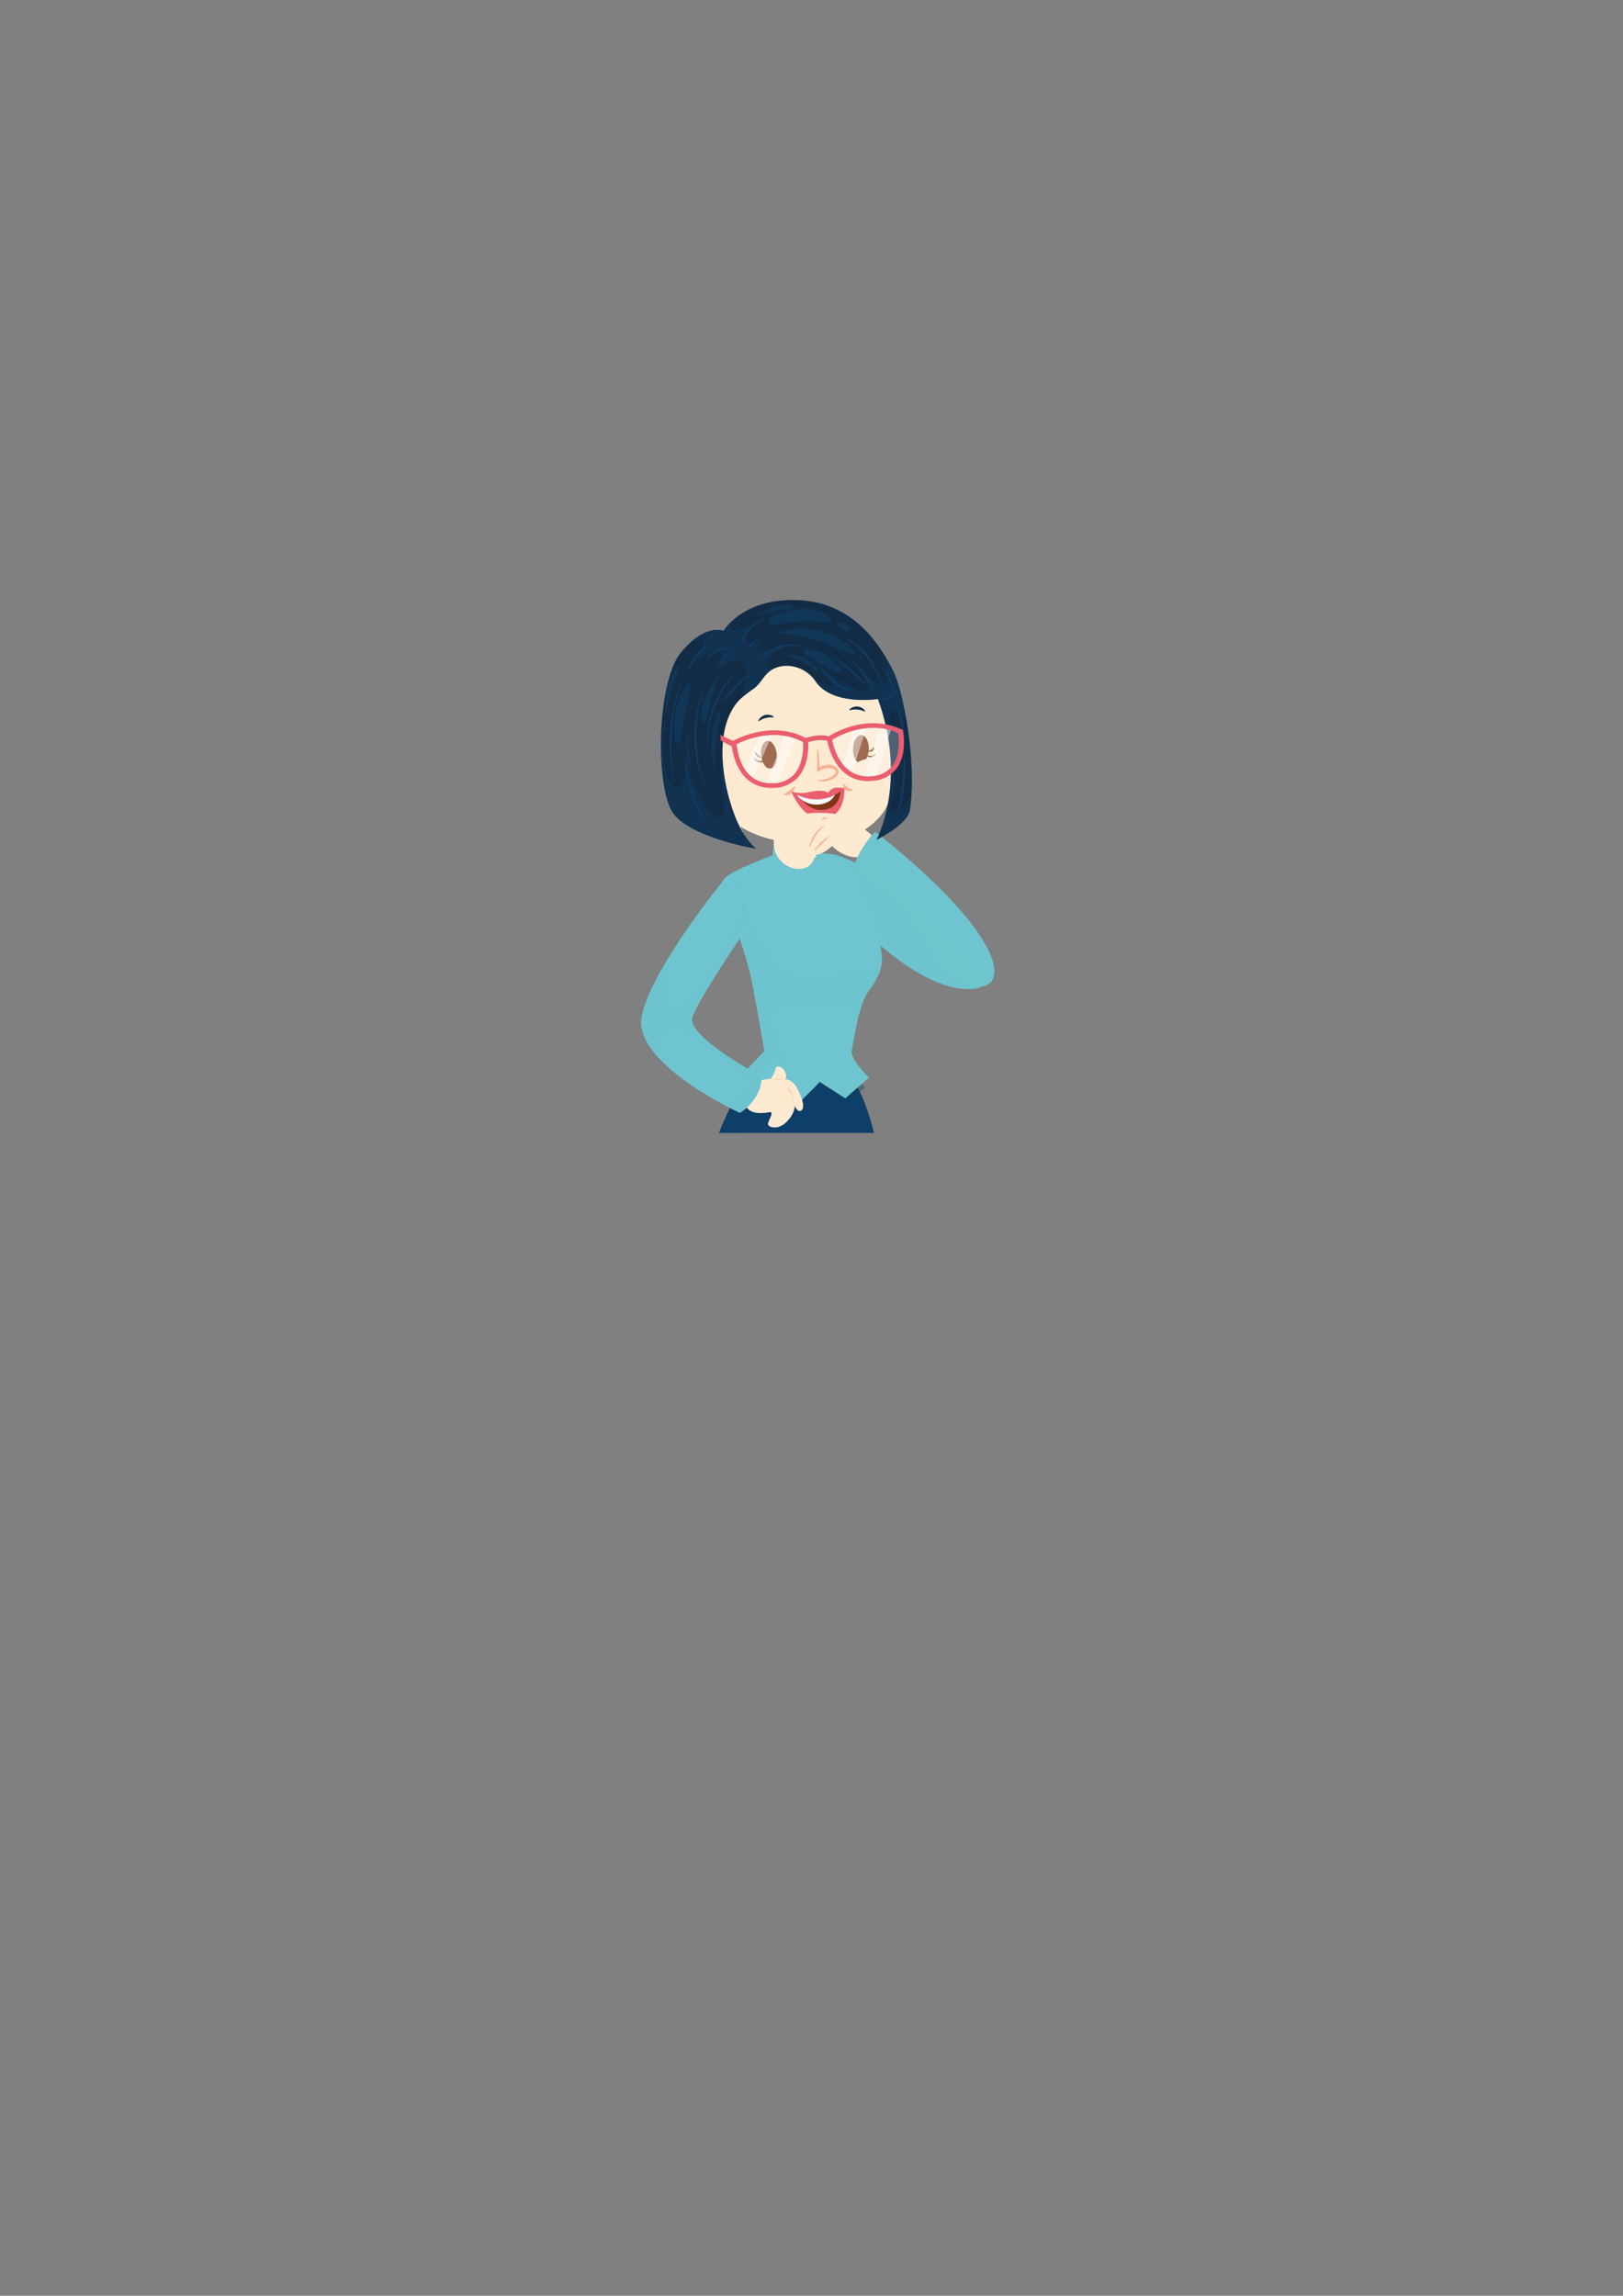 <svg xmlns="http://www.w3.org/2000/svg" xmlns:xlink="http://www.w3.org/1999/xlink" viewBox="0 0 595.28 841.89"><rect x="0" y="0" width="595.28" height="841.89" fill="#808080" stroke="none"/><defs><style>.cls-1{fill:none;}.cls-2{isolation:isolate;}.cls-3{clip-path:url(#clip-path);}.cls-4{fill:#80c9c6;}.cls-13,.cls-14,.cls-15,.cls-16,.cls-20,.cls-24,.cls-26,.cls-29,.cls-30,.cls-33,.cls-36,.cls-4,.cls-6,.cls-8{mix-blend-mode:multiply;}.cls-13,.cls-29,.cls-30,.cls-34,.cls-4,.cls-9{opacity:0.5;}.cls-10,.cls-5,.cls-6{fill:#0e3f69;}.cls-15,.cls-6{opacity:0.34;}.cls-23,.cls-24,.cls-7,.cls-8{fill:#feead1;}.cls-10,.cls-11,.cls-17,.cls-18,.cls-21,.cls-23,.cls-27,.cls-32,.cls-34,.cls-35,.cls-37,.cls-38,.cls-9{mix-blend-mode:screen;}.cls-11{opacity:0.6;}.cls-12,.cls-13,.cls-16,.cls-17,.cls-32,.cls-33,.cls-34{fill:#6fc5cf;}.cls-18,.cls-26,.cls-32{opacity:0.45;}.cls-19,.cls-20,.cls-21{fill:#7f3816;}.cls-20,.cls-33,.cls-37{opacity:0.25;}.cls-22{fill:#f7b18f;}.cls-24{opacity:0.62;}.cls-25,.cls-26,.cls-27,.cls-30,.cls-36{fill:#eb5e6f;}.cls-28,.cls-37,.cls-38{fill:#fff;}.cls-29{fill:#d2daf0;}.cls-31{fill:#132c46;}</style><clipPath id="clip-path"><rect class="cls-1" x="211.98" y="213.48" width="172.04" height="201.96"/></clipPath></defs><g class="cls-2"><g id="Capa_1" data-name="Capa 1"><g class="cls-3"><ellipse class="cls-4" cx="312.31" cy="612.09" rx="70.19" ry="15.43"/><path class="cls-5" d="M271.22,595.29v.45c0,2.29-.13,12.74,1.27,13.71,1.58,1.09,1.06-12.16,1.06-12.16"/><path class="cls-6" d="M271.22,595.29v.45c0,2.29-.13,12.74,1.27,13.71,1.58,1.09,1.06-12.16,1.06-12.16"/><path class="cls-7" d="M264.83,486.6l6.1,21.83s-14.41,11,.91,80.07c.53,2.4-.93,5.25-.61,7.68.69,5.35,4.2,12,8,15.77,1.8,1.78,11.33,5.92,9.3.53-3.35-8.86-5.64-11.21-8.16-17.45-1.87-4.65-1.22-7.17-.83-12.23.88-11.19,1.9-22.38,2.77-33.58,1-13,2.08-26.13,4.33-39,2.11-12,3-33.22-1.13-51.82S255.31,424.13,264.83,486.6Z"/><path class="cls-8" d="M283.67,601.81a2.91,2.91,0,0,1-2.26,2c-5.35.51-9.73-20.3-12.1-41.38s.64-43.66,6.79-48.48c4.11-3.22,7.73-.35,9.68,1.91q.42-2.8.9-5.58c2.11-12,3-33.22-1.13-51.82-1.65-7.39-6.76-14.31-11.72-16.07a60.16,60.16,0,0,0-9.8,8.17c-1.73,6.85-1.91,18.29.8,36.07l6.1,21.83s-14.41,11,.91,80.07c.53,2.4-.93,5.25-.61,7.68.69,5.35,4.2,12,8,15.77,1.8,1.78,11.33,5.92,9.3.53A83,83,0,0,0,283.67,601.81Z"/><path class="cls-5" d="M284.56,603.51c1.55,4.16-.1,5.48-2.87,4.43-7.23-2.75-9.59-18-9.59-18l-.16-.08c-.05,2.08-1,4.35-.71,6.34.69,5.35,4.2,12,8,15.77,1.8,1.78,11.33,5.92,9.3.53A78.87,78.87,0,0,0,284.56,603.51Z"/><path class="cls-7" d="M279.44,502.94a1,1,0,0,1-1,.94,1,1,0,0,1,.06-1.93A1,1,0,0,1,279.44,502.94Z"/><path class="cls-7" d="M282.54,506.8a1.72,1.72,0,1,1-1.66-1.77A1.72,1.72,0,0,1,282.54,506.8Z"/><g class="cls-9"><path class="cls-5" d="M286.46,612.56c0,.17-1.73,0-3.35-.61a14.67,14.67,0,0,1-3-1.65,14,14,0,0,1-2.3-2.57,6.68,6.68,0,0,1-1.37-3.11c.16-.07,1,1.38,2.06,2.57a17.21,17.21,0,0,0,2.39,2.13,16.65,16.65,0,0,0,2.63,1.83C284.9,611.94,286.49,612.39,286.46,612.56Z"/></g><path class="cls-6" d="M279.27,612c1.69,1.68,10.23,5.44,9.54,1.39-.65,2.26-4.28,1.18-7.82-1.36-5.26-3.78-8.83-14-8.56-14.64s2.65,3.43,3.4,4.74c.1.18.17.31.2.38v-.35a44.29,44.29,0,0,1-3.93-12.19l-.16-.08c-.05,2.08-1,4.35-.71,6.34C271.92,601.53,275.43,608.14,279.27,612Z"/><path class="cls-7" d="M341.49,591.29a17.44,17.44,0,0,1-.56-4.61l-8.8-.74c.48,2.16.85,3.68,1.05,4.32,0,0,.09,2.89.31,6.51.3,5.28.85,12.13,1.7,13.92,1.43,3,1.26-10.35,1.26-10.35s4.86,10.48,7.83,11.55,13.37.13,13.92-1.86S350,611.65,341.49,591.29Z"/><path class="cls-8" d="M348.48,603.39a3.34,3.34,0,0,1-1.78.33c-4.45-.19-8-7-10.92-17.47l-3.65-.31c.48,2.16.85,3.68,1.05,4.32,0,0,.09,2.89.31,6.51.08,1.47.19,3.05.31,4.62.9,1.19,1.79,2.31,2.62,3.32.05-2.31,0-4.37,0-4.37s3.48,7.5,6.35,10.46c1.05.42,2.52,1,4.21,1.51,4.21.2,10.76-.71,11.19-2.28S354.17,610.07,348.48,603.39Z"/><path class="cls-5" d="M350.91,605.85c.43,1.5-.73,1.68-5.09-.23-6.35-2.79-12.64-15.36-12.64-15.36s.09,2.89.31,6.51c.3,5.28.85,12.13,1.7,13.92,1.43,3,1.26-10.35,1.26-10.35s4.86,10.48,7.83,11.55,13.37.13,13.92-1.86C358.53,608.81,355.37,609.69,350.91,605.85Z"/><g class="cls-9"><path class="cls-5" d="M352.32,610.55a6.57,6.57,0,0,1-3.38-.3,14.54,14.54,0,0,1-3.17-1.36,14.33,14.33,0,0,1-2.53-2.35,6.68,6.68,0,0,1-1.65-3c.15-.09,1.09,1.28,2.29,2.36a26.18,26.18,0,0,0,5.35,3.49C350.71,610.08,352.34,610.38,352.32,610.55Z"/></g><path class="cls-6" d="M357.41,609.25c-.89,1.25-4.56,3.14-10.25,1.87-6.64-1.48-10.25-13.37-10.25-13.37,8.17,11.81,13.94,10.36,14.5,9.73.23-.26.16-.74,0-1.23l-.5-.4c.43,1.5-.73,1.68-5.09-.23-6.35-2.79-12.64-15.36-12.64-15.36s.09,2.89.31,6.51c.3,5.28.85,12.13,1.7,13.92,1.43,3,1.26-10.35,1.26-10.35s4.86,10.48,7.83,11.55,13.37.13,13.92-1.86C358.31,609.62,358,609.45,357.41,609.25Z"/><path class="cls-5" d="M274.17,395.29S260.34,414.57,258,438.86s7.62,66.22,7.62,66.22-12.86,36.2.47,89.07c0,0,15.51,8,23.68-.21,0,0-6.05-47.42.14-82.67a238.69,238.69,0,0,0,1.91-66.21s10,42.87,13.34,61.92c0,0-4.05,38.77,21.56,85.54,0,0,17,5.92,26.07-1.22,0,0-17.72-37.75-24.29-83.37,0,0,1-84.79-14.77-110.51C313.69,397.42,279.42,391.72,274.17,395.29Z"/><path class="cls-6" d="M274.17,395.29S260.34,414.57,258,438.86s7.62,66.22,7.62,66.22-12.86,36.2.47,89.07c0,0,15.51,8,23.68-.21,0,0-6.05-47.42.14-82.67a238.69,238.69,0,0,0,1.91-66.21s10,42.87,13.34,61.92c0,0-4.05,38.77,21.56,85.54,0,0,17,5.92,26.07-1.22,0,0-17.72-37.75-24.29-83.37,0,0,1-84.79-14.77-110.51C313.69,397.42,279.42,391.72,274.17,395.29Z"/><path class="cls-10" d="M265.07,501.67l-.66-3.2a8.2,8.2,0,0,1-.25-1.47,8,8,0,0,1,.49,1.41c.25.86.56,2,.86,3.17.58,2.31,1.07,4.64,1.07,4.64s.42,2.35.74,4.71c.16,1.19.3,2.37.38,3.26a7.23,7.23,0,0,1,.08,1.49,8.13,8.13,0,0,1-.32-1.46c-.16-.87-.37-2-.58-3.21-.43-2.34-.92-4.67-.92-4.67S265.55,504,265.07,501.67Zm.39,8.75a47.78,47.78,0,0,0,.31,4.92,39.2,39.2,0,0,0,0-9.84A47.78,47.78,0,0,0,265.46,510.42Zm44.29,7.48c-.66-2.09-1.33-4.17-1.33-4.17s-.74-2.06-1.49-4.11l-1.07-2.81a6.17,6.17,0,0,0-.55-1.25,7.1,7.1,0,0,0,.32,1.33l.88,2.88,1.32,4.16,1.5,4.1c.38,1,.77,2.05,1.06,2.81a6.44,6.44,0,0,0,.56,1.26,6.75,6.75,0,0,0-.33-1.33C310.39,520,310.07,518.94,309.75,517.9Zm-4.41-11c-.17,0,.91,5.49.91,5.49s1.36,5.39,1.53,5.35-.92-5.48-.92-5.48S305.51,506.85,305.34,506.88Zm23.12-.18a27.47,27.47,0,0,0-.3-4.25c-.09,0-.08,2.13-.15,4.24s-.19,4.23-.19,4.23-.06,2.12-.19,4.23-.33,4.23-.24,4.24a28.17,28.17,0,0,0,.68-4.2c.25-2.11.37-4.24.37-4.24S328.51,508.82,328.46,506.7ZM299.11,440a29.71,29.71,0,0,1-2.23,2.22,31.07,31.07,0,0,1-2.38,2.08c-1.24,1-2.59,1.81-2.55,1.89a12.54,12.54,0,0,0,2.81-1.53,18.3,18.3,0,0,0,4.69-4.37,12,12,0,0,0,1.73-2.7C301.11,437.51,300.18,438.8,299.11,440Zm-9.59-3.72a13.71,13.71,0,0,1,1.57,2.27,14.16,14.16,0,0,1,1.19,2.49c.47,1.31.61,2.71.7,2.71a7.12,7.12,0,0,0-.28-2.84,13,13,0,0,0-1.06-2.67,13.28,13.28,0,0,0-1.79-2.26,7.44,7.44,0,0,0-2.32-1.66C287.48,434.35,288.62,435.18,289.52,436.24Zm1.91,6a12,12,0,0,0-1.88-2.18,22.16,22.16,0,0,0-2.33-1.64,12.91,12.91,0,0,0-2.52-1.3,22.17,22.17,0,0,0,2.27,1.67,25.28,25.28,0,0,1,2.17,1.74,13.11,13.11,0,0,1,1.93,2,18.12,18.12,0,0,1,1.41,2.4A5.79,5.79,0,0,0,291.43,442.2Zm-18-32.08c-.25.41-.53.92-.84,1.51s-.66,1.24-1,2a64.26,64.26,0,0,0-4.17,11.25,83.31,83.31,0,0,0-2.26,11.8c-.2,1.62-.32,3-.4,3.94l-.11,1.49s-.14,2.19-.18,5.46.08,7.64.36,12,.7,8.7,1,11.95c.18,1.62.33,3,.44,3.92.06.47.1.85.13,1.1a2.77,2.77,0,0,0,.07.39,1.4,1.4,0,0,0,0-.4c0-.25-.05-.63-.08-1.1-.07-.95-.18-2.31-.32-3.94-.26-3.25-.61-7.59-.84-11.94s-.3-8.7-.22-12,.22-5.43.22-5.43,0-.54.1-1.49.18-2.3.36-3.92A86.42,86.42,0,0,1,267.87,425a68.43,68.43,0,0,1,4-11.26c.33-.75.66-1.42,1-2s.55-1.11.78-1.52l.52-1a1.73,1.73,0,0,0,.17-.36,1.84,1.84,0,0,0-.22.33Zm-3.8,89c-.44-3.58-.76-7.16-.76-7.16s-.4-3.58-.68-7.18c-.12-1.79-.25-3.59-.34-4.94a18.44,18.44,0,0,0-.19-2.25,2.45,2.45,0,0,0-.05.62c0,.4,0,1,0,1.64,0,1.35.06,3.16.14,5,.16,3.61.49,7.21.49,7.21s.4,3.59,1,7.16c.28,1.78.59,3.56.85,4.89.12.67.24,1.22.33,1.6s.14.61.17.6a21.1,21.1,0,0,0-.26-2.24C270.14,502.67,269.91,500.89,269.67,499.1Zm.56,87.61c-.17-1-.41-2.39-.69-4.08-.58-3.38-1.35-7.89-2-12.41s-1.18-9.06-1.44-12.47-.36-5.7-.36-5.7-.14-2.27-.16-5.69a104.83,104.83,0,0,1,.69-12.52,82.64,82.64,0,0,1,2.42-12.3c.23-.82.45-1.57.67-2.24s.38-1.24.55-1.71.28-.85.37-1.1a2.16,2.16,0,0,0,.11-.4,2.24,2.24,0,0,0-.17.38l-.43,1.08c-.19.46-.39,1-.61,1.7s-.48,1.4-.72,2.23a77.88,77.88,0,0,0-2.63,12.31,100,100,0,0,0-.82,12.57c0,3.43.1,5.72.1,5.72s.1,2.29.41,5.72.87,8,1.58,12.49,1.54,9,2.2,12.38c.33,1.68.61,3.08.81,4.07.1.48.18.87.24,1.13a2.14,2.14,0,0,0,.11.4,2.42,2.42,0,0,0,0-.41C270.37,587.59,270.31,587.21,270.23,586.71Z"/><path class="cls-6" d="M289.73,593.94s-.68-5.31-1.35-13.69c-1.94,3.41-4.71,5.8-8.68,5.25-11.86-1.63-13.08-47.84-8.58-59.29,3.61-9.19,13.28-3.62,16.95-1.07.43-4.74,1-9.4,1.8-13.87.91-5.17,1.59-10.23,2.09-15.13-4.89,9.6-17.21,14.6-24.31-17.95-8.77-40.25,10.44-75.12,10-76.7a16.22,16.22,0,0,0-3.07-6.43,2.4,2.4,0,0,0-.42.23S260.34,414.57,258,438.86s7.62,66.22,7.62,66.22-12.86,36.2.47,89.07C266.05,594.15,281.56,602.11,289.73,593.94Z"/><path class="cls-6" d="M346.46,576.07c-3,7.3-10.9,8.6-19.66-4.65-11.64-17.61-12.83-46.84-5.37-49.53,3.48-1.25,7.36,1.73,10.5,5.26-1.33-6.18-2.52-12.61-3.47-19.22,0,0,.12-11.14-.47-26.58-1.45,10.87-4.61,23.5-11.33,20-11.34-6-15.81-62.05-15.81-62.05-1.14.57-8.14,6.26-8.83,6.83,1.54,6.63,10.07,43.59,13.1,60.89,0,0-4.05,38.77,21.56,85.54,0,0,17,5.92,26.07-1.22C352.75,591.3,350.1,585.63,346.46,576.07Z"/><g class="cls-11"><path class="cls-5" d="M289.3,494.7a18.91,18.91,0,0,1,.3-3.16c.23-1.88.48-4.39.66-6.9.36-5,.25-10.06.25-10.06s.06-5-.36-10.06c-.22-2.51-.5-5-.75-6.9a18.5,18.5,0,0,1-.33-3.15,16.1,16.1,0,0,1,.81,3.07c.4,1.86.82,4.37,1.15,6.89.65,5,.73,10.14.73,10.14s0,5.1-.61,10.15c-.3,2.52-.69,5-1.07,6.9A15.81,15.81,0,0,1,289.3,494.7Z"/><path class="cls-5" d="M318.63,418.31a.34.34,0,1,1,.62-.19A1.25,1.25,0,0,1,318.63,418.31Z"/><path class="cls-5" d="M323.84,477.76a39.24,39.24,0,0,1-.16-4.47c0-2.68-.12-6.25-.26-9.81-.28-7.13-.91-14.24-.91-14.24s-.47-7.11-1.3-14.2c-.41-3.54-.88-7.08-1.26-9.74a36.81,36.81,0,0,1-.53-4.44,5.41,5.41,0,0,1,.34,1.19c.17.76.43,1.86.68,3.17.52,2.63,1.12,6.16,1.65,9.7,1.06,7.09,1.67,14.23,1.67,14.23s.5,7.15.55,14.31c0,3.58,0,7.16-.14,9.84,0,1.34-.12,2.45-.17,3.23A4.35,4.35,0,0,1,323.84,477.76Z"/><path class="cls-5" d="M325,487.17c-.35,0-.4-3.24-.4-3.24s.51-3.18.86-3.16.39,3.24.39,3.24S325.33,487.19,325,487.17Z"/><path class="cls-5" d="M284.86,570.69a20.46,20.46,0,0,1-.52-3.5c-.23-2.11-.47-4.93-.66-7.75-.37-5.65-.45-11.32-.45-11.32s0-5.66.37-11.31c.17-2.83.39-5.65.61-7.76a20.62,20.62,0,0,1,.49-3.51,21.74,21.74,0,0,1,0,3.54c-.05,2.12-.13,4.94-.2,7.76-.11,5.64,0,11.28,0,11.28s-.06,5.64.09,11.28c.09,2.82.19,5.64.26,7.76A21.86,21.86,0,0,1,284.86,570.69Z"/><path class="cls-5" d="M339.85,567.4a16.5,16.5,0,0,1-1.36-3c-.74-1.83-1.64-4.31-2.49-6.8-1.68-5-3-10.1-3-10.1s-1.22-5.13-2.08-10.33c-.42-2.6-.79-5.21-1-7.18a16.51,16.51,0,0,1-.21-3.28,19.73,19.73,0,0,1,.69,3.21c.36,1.94.86,4.51,1.39,7.08,1.08,5.13,2.43,10.2,2.43,10.2s1.19,5.1,2.65,10.13c.73,2.52,1.5,5,2.1,6.9A20.84,20.84,0,0,1,339.85,567.4Z"/></g><path class="cls-12" d="M359.47,362s-12.69,6-38.55-17.08-15.29-31.39-13.5-31.07,17.57,6.84,27.81,17.57S365.81,358.07,359.47,362Z"/><path class="cls-13" d="M359.47,362s-12.69,6-38.55-17.08-15.29-31.39-13.5-31.07,17.57,6.84,27.81,17.57S365.81,358.07,359.47,362Z"/><path class="cls-13" d="M359.47,362c5.71-3.51-10.2-16.78-20.91-27.23,1.9,6.41,3.9,16.46-3.44,13.49-10.55-4.26-19.53-30.53-19.53-30.53-.4-.33-.77-.64-1.14-.93a44.18,44.18,0,0,0-7-2.95c-1.79-.32-12.36,8,13.5,31.07S359.47,362,359.47,362Z"/><path class="cls-6" d="M317.25,398.83a28.51,28.51,0,0,0-3.22-4.05c-20-20.67-37.33-2-37.33-2a27.28,27.28,0,0,0-2.53,2.51l18.77,11.65,8-8,9.33,6Z"/><path class="cls-12" d="M323.38,350.2c-.56-6.77-3.88-13-6.37-19.2-1.9-4.71-4-13.32-8.22-16.61-3.94-3.07-26-.53-26-.53s-16.87,6.22-17.42,8.92,8.67,27.88,10.48,37.39,4.52,25.28,4.52,25.28l-7,7.33,19.33,12,8-8,9.33,6,8.67-7.58s-5.23-5-6.5-9.25c1-3.93,2.57-17.18,6.08-22.08C321.45,359.45,323.83,355.71,323.38,350.2Z"/><path class="cls-13" d="M278,395.64a14.48,14.48,0,0,1,2.23-3.73c3-3.63,9.32-1.45,11.32-.63-3.79-2.15-7.64-13.76-6.61-18.57,1.09-5.07,12.68-4.7,21.37-3.62a14,14,0,0,1,8.51,4c.89-3.67,2-7.16,3.48-9.2,3.17-4.42,5.55-8.16,5.1-13.67a28.15,28.15,0,0,0-.73-4.36c-.43,3.21-1.12,6.41-2.23,7.68-2.53,2.89-4.71.36-14.49,2.89s-16.3,1.45-23.18-6.88c-5.54-6.71-8.95-17.6-10.07-21.6-1.29,1-2.7,3.58-4.14,7.22,2.69,8.63,6.26,19.48,7.31,25,1.8,9.51,4.52,25.28,4.52,25.28l-7,7.33Z"/><path class="cls-7" d="M284,306.55s-1.11,11.33,3.35,13.33,9.48,2,11.16-2.67,0-11.33,0-11.33S284.51,303.88,284,306.55Z"/><path class="cls-8" d="M296.39,320.05c-7.19-1.09-11.61-9.35-9.22-8.16s9.47.26,12-.14a29.63,29.63,0,0,0-.73-5.87s-13.95-2-14.51.67c0,0-1.11,11.33,3.35,13.33C290.54,321.33,294.06,321.72,296.39,320.05Z"/><g class="cls-14"><g class="cls-15"><path class="cls-16" d="M308.81,361.25c-.12,1.89-.38,4.41-.77,6.91s-.9,5-1.34,6.83-.79,3.06-.79,3.06-.34,1.22-.94,3-1.49,4.17-2.24,6.57a30.23,30.23,0,0,0-1.41,6.74c-.06.93-.06,1.72,0,2.27a3.42,3.42,0,0,1,0,.87,5,5,0,0,1-.14-.86,16.67,16.67,0,0,1-.08-2.3,29,29,0,0,1,1.23-6.85c.7-2.43,1.55-4.81,2.11-6.62s.89-3,.89-3,.36-1.2.83-3,1-4.28,1.47-6.76c.71-4,1.53-8.23.69-12.31-.18-.85-.43-1.68-.69-2.5a63.66,63.66,0,0,0-2.18-7,225.62,225.62,0,0,1-9.59-25.55c.93,3,2.47,6,3.65,8.89q1.88,4.68,3.68,9.41c2.23,5.84,4.69,11.72,5.63,17.93A18.36,18.36,0,0,1,308.81,361.25Z"/></g><g class="cls-15"><path class="cls-12" d="M301,364.18a6.58,6.58,0,0,1-1.54.5,18,18,0,0,1-3.55.49,21.36,21.36,0,0,1-3.59-.23c-.48-.06-.88-.17-1.16-.22l-.45-.09-.43-.14c-.27-.09-.67-.18-1.13-.37a20.38,20.38,0,0,1-3.25-1.52,18.1,18.1,0,0,1-2.88-2.13,7.53,7.53,0,0,1-1.11-1.18,11.55,11.55,0,0,1,1.27,1,20.25,20.25,0,0,0,2.94,1.93,21.43,21.43,0,0,0,3.22,1.37c.45.16.84.24,1.11.32l.42.12.43.1c.27.06.65.18,1.12.25a19.55,19.55,0,0,0,7,.07A12.47,12.47,0,0,1,301,364.18Z"/></g><g class="cls-15"><path class="cls-12" d="M283.67,388.15a3.22,3.22,0,0,1-1.37-.91,8.2,8.2,0,0,1-1.08-1.28,8.37,8.37,0,0,1-.64-1.55,3.58,3.58,0,0,1-.18-1.64,13.57,13.57,0,0,1,.6,1.49,9.44,9.44,0,0,0,.76,1.37,10.14,10.14,0,0,0,.86,1.31A15.73,15.73,0,0,1,283.67,388.15Z"/></g><g class="cls-15"><path class="cls-12" d="M310,389.43c-.06-.06.57-.73,1-1.51a12.51,12.51,0,0,0,1.16-3.33c.15-.88.08-1.79.17-1.81a3.86,3.86,0,0,1,.28,1.85,5.66,5.66,0,0,1-1.24,3.53A3.76,3.76,0,0,1,310,389.43Z"/></g><g class="cls-15"><path class="cls-12" d="M320.75,360.67A4.92,4.92,0,0,1,319.5,362,13.64,13.64,0,0,1,318,363a16.43,16.43,0,0,1-1.65.71,4.89,4.89,0,0,1-1.75.39,9,9,0,0,1,1.57-.8c.78-.39,1.52-.85,1.52-.85s.77-.39,1.51-.86A11.26,11.26,0,0,1,320.75,360.67Z"/></g></g><path class="cls-13" d="M295.08,321.58s6.73,6.21,8,2.85a1.8,1.8,0,0,0,.06-.22,54.17,54.17,0,0,0-4-9.72,5.66,5.66,0,0,1-4.9,5c-4.47.63-8.14-2.38-9.6-5.62-.48,2.45-1.84,11.05,5.19,14.11C290.82,328.35,292.8,327.53,295.08,321.58Z"/><path class="cls-12" d="M283.91,310.86c-.11-.81-2.71,8.05,5.06,15.81,0,0,2.59,2.85,5.95-5.95,0,0,6.73,6.21,8,2.85s-3.75-11.82-3.75-11.82.38,6.06-5.06,6.84S284.43,314.74,283.91,310.86Z"/><path class="cls-17" d="M283.91,310.86c-.11-.81-2.71,8.05,5.06,15.81,0,0,2.59,2.85,5.95-5.95,0,0,6.73,6.21,8,2.85s-3.75-11.82-3.75-11.82.38,6.06-5.06,6.84S284.43,314.74,283.91,310.86Z"/><path class="cls-13" d="M302.94,322.44c-1.29,3.36-8-2.85-8-2.85-3.36,8.8-5.95,6-5.95,6a18,18,0,0,1-5.55-12.15A17.74,17.74,0,0,0,289,326.67s2.59,2.85,5.95-5.95c0,0,6.73,6.21,8,2.85a4.33,4.33,0,0,0,.18-1.88A2.94,2.94,0,0,1,302.94,322.44Z"/><g class="cls-18"><path class="cls-12" d="M320,345.2a8,8,0,0,1-.42-1.81,31,31,0,0,0-1.11-3.88c-.48-1.38-1-2.75-1.45-3.78l-.7-1.72s-3.87-11.23-3.54-11.35,4.72,10.91,4.72,10.91l.6,1.76c.35,1.05.83,2.47,1.22,3.92a24,24,0,0,1,.75,4.07A4.73,4.73,0,0,1,320,345.2Z"/><path class="cls-12" d="M320.24,350.7c-.35-.05-.4-1.71-.4-1.71s.49-1.59.84-1.55.4,1.72.4,1.72S320.58,350.75,320.24,350.7Z"/><path class="cls-12" d="M308.52,388.75c-.13-.11.84-1.52,1.54-3.06a43.65,43.65,0,0,0,2.08-6.35c.35-1.65.4-3.37.57-3.38s.44,1.72.31,3.5a18.58,18.58,0,0,1-.61,3.49,18.09,18.09,0,0,1-1.57,3.17C309.9,387.63,308.65,388.87,308.52,388.75Z"/><path class="cls-12" d="M310.74,399.5c-.21-.27,5.18-4.84,5.18-4.84l.13-.1h0s0,0,0,0,0,0,0-.06l-.34-.27a15.41,15.41,0,0,1-1.52-1.43,5.76,5.76,0,0,1-1.53-2.25,17.77,17.77,0,0,1,2.06,1.68c.54.42,1.11.83,1.61,1.15l.94.57.9.53-1.49,1.19S311,399.77,310.74,399.5Z"/></g><path class="cls-7" d="M256.22,267.17c-.5-14.12,5.33-37,35.06-37.24,29.89-.21,34.42,32.58,34.42,32.58s3.11,12.06,2.75,21.28-5.15,22.92-26.56,25.12-37.89-6.8-41.74-20a11,11,0,0,1-10.09-8.82C248.56,274.07,251.88,267.9,256.22,267.17Z"/><g class="cls-14"><path class="cls-7" d="M256.22,267.17A45.42,45.42,0,0,1,258,253a36.85,36.85,0,0,1,4.84-10.15c-4.28,7.21-5,18-4.8,24.59a18.82,18.82,0,0,1-1.88-.21Z"/><path class="cls-7" d="M252.32,269.58a12.55,12.55,0,0,0-.89,8.46,11,11,0,0,0,10.1,8.82c3.85,13.15,20.33,22.15,41.74,19.95,11.27-1.16,17.94-5.51,21.77-10.71-3.53,6.1-10.38,11.5-23.15,12.81-21.4,2.2-37.89-6.8-41.74-20a11,11,0,0,1-10.09-8.82A12.13,12.13,0,0,1,252.32,269.58Z"/></g><path class="cls-19" d="M312.88,274.67c-.05,2.83,1.19,5.13,2.77,5.13s2.91-2.28,3-5.11-1.19-5.13-2.77-5.13S312.93,271.84,312.88,274.67Z"/><path class="cls-20" d="M314.51,270.16a8.13,8.13,0,0,0-.34,2.22c-.05,2.83,1.19,5.13,2.77,5.14a2,2,0,0,0,1.33-.6c-.49,1.7-1.48,2.89-2.62,2.88-1.58,0-2.82-2.3-2.77-5.13A6.44,6.44,0,0,1,314.51,270.16Z"/><path class="cls-21" d="M318.06,273.8c.06,1-.29,1.8-.79,1.85s-1-.71-1-1.68.28-1.79.78-1.84S318,272.83,318.06,273.8Z"/><path class="cls-21" d="M316.1,271.21a.38.38,0,0,0,.36.4.4.4,0,0,0,.38-.39.37.37,0,1,0-.74,0Z"/><path class="cls-19" d="M279.18,277.11c.32,2.81,1.85,4.94,3.42,4.75s2.59-2.63,2.27-5.44-1.85-4.94-3.42-4.75S278.86,274.29,279.18,277.11Z"/><path class="cls-20" d="M280.12,272.53a8.37,8.37,0,0,0,0,1.87c.32,2.81,1.85,4.94,3.42,4.75a2.08,2.08,0,0,0,1.33-.87c-.2,2-1.07,3.43-2.28,3.58-1.57.19-3.1-1.94-3.42-4.75A6.63,6.63,0,0,1,280.12,272.53Z"/><path class="cls-21" d="M284,275.49c.19,1-.05,1.82-.54,1.93s-1-.58-1.23-1.54.05-1.81.54-1.92S283.78,274.54,284,275.49Z"/><path class="cls-21" d="M281.69,273.16a.37.37,0,0,0,.41.35.38.38,0,0,0,.32-.44.39.39,0,0,0-.41-.35A.4.4,0,0,0,281.69,273.16Z"/><path class="cls-22" d="M254.67,283.42a2,2,0,0,0,.87,1.75,1.54,1.54,0,0,0,.89.31,1.47,1.47,0,0,0,1.08-.51,2.53,2.53,0,0,0,.65-1.32,1.86,1.86,0,0,0-.46-1.62,5.48,5.48,0,0,0-.91-.6,1.38,1.38,0,0,1-.44-.54,1.9,1.9,0,0,1-.12-1.3.93.93,0,0,1,.65-.69.89.89,0,0,1,.27-.07.69.69,0,0,1,.28,0l.16,0s0,0,.08.07l.23.33c.33.5.6.62.92.64a.79.79,0,0,0,.55-.25,1.28,1.28,0,0,0,.32-.6,8,8,0,0,0,.16-1.84,11,11,0,0,0-.08-1.27,7,7,0,0,0-.66-2.36,4,4,0,0,0-1.24-1.52c-.91-.65-1.67-.45-1.66-.35s.65.22,1.31.94a5.35,5.35,0,0,1,1.22,3.5,10.29,10.29,0,0,1,0,1.11c0,.37,0,.27-.06.37s-.15,0-.13-.09v0l-.2-.16a1.9,1.9,0,0,0-.41-.23,1.86,1.86,0,0,0-.72-.12,1.73,1.73,0,0,0-.62.11,1.94,1.94,0,0,0-.59.33,2.87,2.87,0,0,0-1,1.72,3.64,3.64,0,0,0,.4,2.58,2.37,2.37,0,0,0,.91.92,7.43,7.43,0,0,1,.8.37.47.47,0,0,1,.19.46,1.46,1.46,0,0,1-.26.71.87.87,0,0,1-1.14.28C255.05,284.14,254.77,283.33,254.67,283.42Z"/><path class="cls-23" d="M253.33,272.13c-.62.63-1.33.82-1.59.42s0-1.24.65-1.86,1.33-.82,1.59-.42S254,271.5,253.33,272.13Z"/><path class="cls-23" d="M255.66,269.06a.7.7,0,0,1-.31.8.42.42,0,0,1-.66-.22.7.7,0,0,1,.3-.8A.44.44,0,0,1,255.66,269.06Z"/><path class="cls-24" d="M297,284.83s3.93,1,9-2.62c0,0,2.56,1.55-1.91,3.36C298.1,288,297,284.83,297,284.83Z"/><path class="cls-22" d="M299.58,286.05a15.81,15.81,0,0,0,1.88,0,11.11,11.11,0,0,0,3.83-1.37,2.37,2.37,0,0,0,1.21-1.35,1.13,1.13,0,0,0-.55-1.14,2.78,2.78,0,0,0-1.05-.44,3.09,3.09,0,0,0-.45-.07,5.13,5.13,0,0,0-1.06,0,5.75,5.75,0,0,0-1.26.23,5.12,5.12,0,0,0-.76.29,15.94,15.94,0,0,0-1.64,1.06c0-.65,0-1.36,0-2.1,0-.41,0-.84,0-1.27,0-.86,0-1.74,0-2.54a11.74,11.74,0,0,1,.22-2.84,11.43,11.43,0,0,1,.38,2.82c.07.8.14,1.68.2,2.55,0,.44.06.87.09,1.28,0,.12,0,.16.06.18a1.11,1.11,0,0,1,.16-.12,6.18,6.18,0,0,1,.89-.39,6.64,6.64,0,0,1,1.52-.34,5.06,5.06,0,0,1,1.9.1,4.22,4.22,0,0,1,1.46.72,2.63,2.63,0,0,1,.75.93,2.16,2.16,0,0,1,.11,1.38,3.24,3.24,0,0,1-1.79,1.87,10.36,10.36,0,0,1-4.23,1.09A2.9,2.9,0,0,1,299.58,286.05Z"/><path class="cls-23" d="M303.57,282.48c.12.28-.27.72-.88,1s-1.2.24-1.32,0,.27-.72.88-1S303.45,282.19,303.57,282.48Z"/><path class="cls-8" d="M289.43,286.55c.12,2.83-3.37,5.28-7.8,5.48s-8.12-1.94-8.25-4.76,3.37-5.28,7.8-5.48S289.3,283.72,289.43,286.55Zm28.19-8.19c-4.27,1-7.23,4-6.6,6.78s4.6,4.19,8.87,3.2,7.23-4,6.6-6.78S321.9,277.37,317.62,278.36Z"/><path class="cls-22" d="M291.51,288.36c.17.07,0,.79-.36,1.44a5.1,5.1,0,0,1-.95,1.17,5.43,5.43,0,0,1-1.4.57c-.73.18-1.47.09-1.48-.08s.62-.4,1.15-.75a6.57,6.57,0,0,0,1-.75,7.32,7.32,0,0,0,1-.71C291,288.84,291.35,288.3,291.51,288.36Z"/><path class="cls-22" d="M312.81,289.7c0,.17-.56.44-1.24.38a3.59,3.59,0,0,1-1.29-.37,3.46,3.46,0,0,1-.83-1c-.31-.6-.29-1.27-.12-1.29s.45.45.83.77a3.66,3.66,0,0,0,.82.53,3.75,3.75,0,0,0,.8.55C312.22,289.46,312.78,289.53,312.81,289.7Z"/><path class="cls-24" d="M309.25,290.59h0v-.53a.76.76,0,0,0,0-.15v-.16h0a13,13,0,0,0-3.3-.17,4.49,4.49,0,0,0-2.68,1.93c-1.54-1.19-4-.91-7.45-.22a7.26,7.26,0,0,1-5.71-1.19s-.32.86-.31.89h0l.05.13v0c.06.13.14.32.25.55v0c.17.35.41.81.69,1.34h0a23.87,23.87,0,0,0,1.93,3h0a19,19,0,0,0,1.57,1.83l.05,0c.18.19.38.37.57.55h0a8.44,8.44,0,0,0,5.51,2.42c7.59.08,8.65-7.07,8.77-10v0C309.24,290.81,309.24,290.7,309.25,290.59Z"/><path class="cls-25" d="M290.23,290.25s4,9.91,10.69,10c9.52.09,8.77-11.16,8.77-11.16S299.33,294.79,290.23,290.25Z"/><path class="cls-26" d="M309.69,289.06s-10.36,5.73-19.46,1.19a23.52,23.52,0,0,0,5.18,7.55c-.51-1.25-.79-2.88,1.25-3,3.31-.15,9.58-.29,9.58-.29s2.41-1.9,2.38.78A15.47,15.47,0,0,0,309.69,289.06Z"/><path class="cls-19" d="M292.23,291.29s3.87,5.72,8.83,5.76c7.11.05,7.3-7.06,7.3-7.06S299,294,292.23,291.29Z"/><path class="cls-27" d="M301.25,299c-.12.49-.94.7-1.84.48s-1.52-.8-1.4-1.28.95-.7,1.84-.48S301.37,298.53,301.25,299Z"/><path class="cls-28" d="M292.23,291.29a14.32,14.32,0,0,0,1,1.37,9.49,9.49,0,0,0,8.25,2.2c4.36-.95,5-3.93,5.21-4.85v0S298.32,294,292.23,291.29Z"/><path class="cls-29" d="M297.06,293.28c5.09.81,8.2-1,9-1.49a6.22,6.22,0,0,0,.56-1.42,1.16,1.16,0,0,0-.14-.27c-1.34.6-8.69,3.66-14.21,1.19a14.32,14.32,0,0,0,1,1.37,9.65,9.65,0,0,0,6,2.39C295.8,294.39,292.5,292.56,297.06,293.28Z"/><path class="cls-25" d="M290.23,290.25a11.6,11.6,0,0,0,6,.34c3.41-.68,5.92-1,7.45.23a4.49,4.49,0,0,1,2.68-1.93,12.92,12.92,0,0,1,3.3.17S301.67,297.31,290.23,290.25Z"/><path class="cls-30" d="M290.23,290.25a11.6,11.6,0,0,0,6,.34c3.41-.68,5.92-1,7.45.23a4.49,4.49,0,0,1,2.68-1.93,12.92,12.92,0,0,1,3.3.17S301.67,297.31,290.23,290.25Z"/><path class="cls-22" d="M303.15,301c.08,0-.08.59-.41,1.08a4.55,4.55,0,0,1-.78.89,4.6,4.6,0,0,1-1.07.5,1.78,1.78,0,0,1-1.15.1c0-.09.52-.24,1-.5a5.31,5.31,0,0,0,.86-.61,5.48,5.48,0,0,0,.82-.66C302.78,301.47,303.07,301,303.15,301Z"/><path class="cls-19" d="M279.64,277.84c0,.09-.5.13-1,0a2.18,2.18,0,0,1-1.49-1.3c-.22-.46-.24-1-.16-1s.26.41.54.75a3.5,3.5,0,0,0,.62.59,3.3,3.3,0,0,0,.67.53C279.2,277.64,279.64,277.75,279.64,277.84Z"/><path class="cls-19" d="M280.4,279.17c0,.08-.48.3-1,.39a3.7,3.7,0,0,1-1.13,0,2.69,2.69,0,0,1-1-.53c-.47-.37-.67-.93-.58-1s.38.38.83.59a2.68,2.68,0,0,0,.91.29,4,4,0,0,0,1,.15C279.85,279.14,280.38,279.08,280.4,279.17Z"/><path class="cls-19" d="M320.6,273.85c.09,0,.11.48-.12.9a1.65,1.65,0,0,1-1.54.94c-.49,0-.9-.22-.86-.3s.44,0,.79-.14a2.18,2.18,0,0,0,.65-.33,2.21,2.21,0,0,0,.6-.43C320.38,274.23,320.52,273.85,320.6,273.85Z"/><path class="cls-19" d="M321.14,276.29c.08,0-.11.56-.54.91a2.49,2.49,0,0,1-1,.51,2.4,2.4,0,0,1-1.11-.16c-.52-.2-.87-.63-.81-.69s.48.21.93.27a2.2,2.2,0,0,0,.88,0,2.14,2.14,0,0,0,.85-.25C320.76,276.64,321.07,276.25,321.14,276.29Z"/><path class="cls-31" d="M283.8,263c-.08.16-.83,0-1.54.06a8.67,8.67,0,0,0-2.69.69c-.66.28-1.23.79-1.38.69s.22-.87.9-1.43a3.71,3.71,0,0,1,3.24-.83C283.19,262.33,283.88,262.84,283.8,263Z"/><path class="cls-31" d="M311.54,260.39c.1.14.81-.15,1.52-.19a8.87,8.87,0,0,1,2.77.25c.7.16,1.34.57,1.47.46s-.35-.83-1.11-1.28a3.73,3.73,0,0,0-3.33-.29C312,259.64,311.43,260.26,311.54,260.39Z"/><path class="cls-7" d="M291.87,398.24a5.62,5.62,0,0,0-3.94-2.53,2.16,2.16,0,0,0,.38-1c.14-2.39-3.37-5.05-3.84-2.72a10.57,10.57,0,0,1-1.75,3.58,27.69,27.69,0,0,0-4.15.73s-7.6,2.31-5.62,8.08,9.08,3.11,9.86,3.52-.87,2.9-1.12,4.13,3.45,2.74,6.83-.71,2.82-6.05,2.82-6.05,1.15,2.79,2.45,2S294.63,403.08,291.87,398.24Z"/><path class="cls-22" d="M287.58,406.44a7.35,7.35,0,0,1-.3,2.19,12,12,0,0,1-.73,2.1,8.42,8.42,0,0,1-1.31,1.81,2.37,2.37,0,0,1-1.37.77,1,1,0,0,1-.7-.09s.29,0,.66-.11a2.36,2.36,0,0,0,1.13-.82,9,9,0,0,0,1.12-1.8,14.38,14.38,0,0,0,.84-2C287.27,407.5,287.51,406.43,287.58,406.44Zm3.71-2.11a12.34,12.34,0,0,0-.31-2,10.81,10.81,0,0,0-.77-1.89,4,4,0,0,0-.87-1.12c-.3-.25-.55-.34-.56-.31s.18.18.42.46a4.84,4.84,0,0,1,.68,1.14,13.14,13.14,0,0,1,.59,1.86,14.46,14.46,0,0,1,.45,1.91c.17,1,.19,2,.26,2A5.53,5.53,0,0,0,291.29,404.33Zm-1.89.6a16.24,16.24,0,0,1,0,2.13,9.66,9.66,0,0,1-.24,2.08,17.36,17.36,0,0,1-.72,2,4.35,4.35,0,0,0,1.08-1.9,8.81,8.81,0,0,0,.41-2.16,14.31,14.31,0,0,0-.15-2.18,9.21,9.21,0,0,0-.49-2.12A17.56,17.56,0,0,0,289.4,404.93Zm-.68-9.15a2.52,2.52,0,0,0-1-.35c-.38-.05-.75-.06-1-.07h-.46a18.92,18.92,0,0,0-2.9.32,20.35,20.35,0,0,0,2.91.21l.45,0c.28,0,.64-.05,1,0a2.54,2.54,0,0,1,.93.16c.24.09.38.21.41.18S289,396,288.72,395.78Z"/><path class="cls-8" d="M293.79,404.7c-.74,1.09-3.9-4.32-4-4.61s1.93,5.34,1.2,5.9-1.68-3.21-1.68-3.21,0,5.88-.89,5.88-.65-5.53-.65-5.53c-.14,1.13-1.46,8.11-3,7.62s.13-5,.13-5-2.06,1-5.95-1.64c-3.08-2.08-.53-6.3.78-8.08-.68.15-1.1.26-1.1.26a12.14,12.14,0,0,0-3.22,1.63,23.1,23.1,0,0,0-2.7,4,5.4,5.4,0,0,0,.3,2.41c2,5.78,9.08,3.11,9.86,3.52s-.87,2.9-1.12,4.13,3.45,2.74,6.83-.71,2.82-6.05,2.82-6.05,1.15,2.79,2.45,2c.81-.48.93-2,.21-4.32A3.4,3.4,0,0,1,293.79,404.7Z"/><path class="cls-8" d="M286.38,391.4a5.62,5.62,0,0,1,.15.62c.63,3.31-2.37,3.61-3.23,3.63a28.73,28.73,0,0,1,3.41.2c.73.11,2.21.44,3.57.77a7.24,7.24,0,0,0-2.35-.91,2.16,2.16,0,0,0,.38-1A4,4,0,0,0,286.38,391.4Z"/><path class="cls-22" d="M283.3,395.65h0Z"/><path class="cls-12" d="M265.37,322.78s-26.67,32.67-30,50,36,35.33,36,35.33,8-4.66,8-13.33c0,0-28-14.67-25.34-22s18.67-30.67,18.67-30.67S280,330.78,265.37,322.78Z"/><g class="cls-14"><path class="cls-12" d="M272.74,329.78a13.2,13.2,0,0,1,.68,3.63,17.35,17.35,0,0,1-.91,7.33,13.18,13.18,0,0,1-1.55,3.35c-.08,0,.67-1.71,1.12-3.48a25.66,25.66,0,0,0,.65-3.56,26,26,0,0,0,.25-3.62C273,331.61,272.65,329.8,272.74,329.78Z"/><path class="cls-12" d="M275.34,335.42a5.93,5.93,0,0,1,0,2.4,8.24,8.24,0,0,1-1.93,4.4,5.74,5.74,0,0,1-1.8,1.6c-.06-.07.8-.89,1.44-1.86a12.53,12.53,0,0,0,1.08-2,12.32,12.32,0,0,0,.77-2.17C275.23,336.61,275.25,335.42,275.34,335.42Z"/><path class="cls-12" d="M244,373.75a5.12,5.12,0,0,1,2.32-1.45,8.48,8.48,0,0,1,2.75-.42,8.57,8.57,0,0,1,2.7.68,5.23,5.23,0,0,1,2.18,1.66,17,17,0,0,0-2.34-1.25,8.74,8.74,0,0,0-1.75-.4c-.49-.06-.82-.07-.82-.07s-.32,0-.81,0a8.34,8.34,0,0,0-1.78.24A15.12,15.12,0,0,0,244,373.75Z"/><path class="cls-12" d="M247.77,376.88a5,5,0,0,1,1.18-1.45,5.78,5.78,0,0,1,1.06-.8,3.58,3.58,0,0,1,.55-.28,3.68,3.68,0,0,1,.61-.13,3.23,3.23,0,0,1,1.36.09,2.44,2.44,0,0,1,1.16.68c.25.28.32.52.28.53s-.18-.16-.45-.35a2.41,2.41,0,0,0-1.08-.43,3.18,3.18,0,0,0-1.17,0,4,4,0,0,0-.5.16,4.11,4.11,0,0,0-.5.2,5.84,5.84,0,0,0-1,.63A13.08,13.08,0,0,1,247.77,376.88Z"/><path class="cls-12" d="M272.27,326.39a15.87,15.87,0,0,1-1-1.52,13.4,13.4,0,0,0-1.1-1.39,12,12,0,0,0-1.19-1.3c-.64-.62-1.39-1.12-1.35-1.2a4.36,4.36,0,0,1,1.63.86,6.84,6.84,0,0,1,2.39,2.8A4.48,4.48,0,0,1,272.27,326.39Z"/></g><path class="cls-13" d="M265.06,404.91c3.75,2,6.31,3.2,6.31,3.2s8-4.66,8-13.33c0,0-28-14.67-25.34-22s18.67-30.67,18.67-30.67,5.31-11.9-2.61-19.36c.75,3.56,1.31,12.38-.95,17.33-3.8,8.31-18.27,30.85-22.54,28.24-2.82-1.72-2.13-11.1-1.33-17.27-4.73,7.75-8.74,15.67-9.9,21.73-1,5.23,1.87,10.52,6.39,15.36.14-4.43,1.15-9,4.6-9.61,6.88-1.19,24.44,14.47,27.29,18C275.62,399,270.23,403,265.06,404.91Z"/><path class="cls-32" d="M247.45,353.45m13.1-21.29c-2.33,3-4.53,6-4.53,6s-2.08,3.14-4,6.37-3.75,6.52-3.6,6.61,2.22-3.05,4.35-6.13,4.31-6.13,4.31-6.13,2.07-3.13,4.21-6.21,4.34-6.13,4.2-6.24A48.71,48.71,0,0,0,260.55,332.16Zm9-6.05a4,4,0,0,0-.35-1.05,3.73,3.73,0,0,0-.87-.7c-.48-.28-1-.37-1.09-.21s.27.5.51.88a5.19,5.19,0,0,1,.42.74,5.61,5.61,0,0,1,.55.66c.26.35.47.79.64.78S269.62,326.66,269.53,326.11Zm-11.59,72.42-4.5-3.41-4.64-3.21c-1.16-.81-2.34-1.57-3.11-2.25s-1.15-1.28-1.23-1.24.16.74.88,1.58a24.64,24.64,0,0,0,2.93,2.62c2.18,1.8,4.44,3.51,4.44,3.51s2.33,1.61,4.72,3.13,4.82,3,4.92,2.82A37.74,37.74,0,0,0,257.94,398.53Z"/><path class="cls-8" d="M299.22,314.35a3.67,3.67,0,0,1,.29-1.51c.06-.14.14-.24.2-.37l.21-.81a6.47,6.47,0,0,1,2.77-3.23,12.86,12.86,0,0,1,.21-9.18c-6.13-.51-10.94.35-11.09,2.06-.16,1.86,7.4,1.22,7.4,1.22s-5.93,7.51-3.2,10.85a3,3,0,0,0,3.21,1Z"/><path class="cls-7" d="M320.74,307.34c-.5-.8-8.62-8.23-15.47-9s-12.45.06-12.62,1.92,7.4,1.21,7.4,1.21-5.93,7.52-3.19,10.86,8.33-2.1,8.33-2.1,4.94,5.48,11.81,3.84C317,314,322.9,310.83,320.74,307.34Z"/><path class="cls-22" d="M302.56,302.5c.05.07-1.09,1-2,2.09a15.48,15.48,0,0,0-1.66,2.34s-.19.3-.46.76a13.64,13.64,0,0,0-.84,1.78c-.54,1.33-.73,2.78-.82,2.77a7.57,7.57,0,0,1,.4-2.92,15.14,15.14,0,0,1,.74-1.9c.26-.5.44-.82.44-.82a15,15,0,0,1,1.87-2.31A8.47,8.47,0,0,1,302.56,302.5Z"/><path class="cls-22" d="M304.36,306.47a14,14,0,0,1-1.58,1.62c-.8.79-1.57,1.61-1.57,1.61s-.82.76-1.61,1.56a14.62,14.62,0,0,1-1.64,1.57,9.26,9.26,0,0,1,1.31-1.87c.72-.88,1.5-1.71,1.5-1.71s.83-.78,1.72-1.49A8.31,8.31,0,0,1,304.36,306.47Z"/><path class="cls-22" d="M303.77,300.05c0,.08-.47.09-.89.2a25.84,25.84,0,0,0-1.6.59c-.38.19-.73.48-.8.43s.18-.47.55-.79a3.54,3.54,0,0,1,.83-.53,3.48,3.48,0,0,1,1-.14C303.32,299.81,303.78,300,303.77,300.05Z"/><path class="cls-8" d="M320.47,307a6.59,6.59,0,0,1-.47,2.57c-2.4,6-13.71-1.21-13.71-1.21s-6.14,6-9.15,2.17a3.31,3.31,0,0,1-.63-2.65c-.5,1.64-.58,3.26.35,4.39,2.73,3.35,8.33-2.1,8.33-2.1s4.94,5.48,11.81,3.84c0,0,5.9-3.21,3.74-6.7A3.5,3.5,0,0,0,320.47,307Z"/><path class="cls-8" d="M300.05,301.44a26.81,26.81,0,0,0-2.17,3.32,23.76,23.76,0,0,1,4.07-4.43,42.63,42.63,0,0,1-6.73-.12c-1.38-.13-2-.43-2.12-.75a1.22,1.22,0,0,0-.45.77C292.49,302.08,300.05,301.44,300.05,301.44Z"/><path class="cls-12" d="M321.07,305a33.52,33.52,0,0,0-7.57,11.77s16,13.37,20.39,18.71c5.88,7.16,16.61,27.33,26.07,26.28S368.58,342.87,321.07,305Z"/><g class="cls-14"><path class="cls-12" d="M353.33,360a7.18,7.18,0,0,1-1.27-.88c-.73-.56-1.67-1.36-2.58-2.2a34.76,34.76,0,0,1-6.32-7.57c-.66-1.05-1.28-2.12-1.7-2.94a6.6,6.6,0,0,1-.64-1.41,9.93,9.93,0,0,1,.85,1.29c.48.78,1.15,1.81,1.85,2.81,1.41,2,3,3.86,3,3.86s1.53,1.9,3.26,3.65c.86.86,1.75,1.71,2.43,2.33A9.86,9.86,0,0,1,353.33,360Z"/></g><g class="cls-14"><path class="cls-12" d="M350.1,359.08a15,15,0,0,1-2.64-2.3,20.77,20.77,0,0,1-4-5.73,14,14,0,0,1-1.27-3.26c.08,0,.78,1.56,1.66,3a33.77,33.77,0,0,0,1.89,2.89s1,1.43,2.07,2.75S350.16,359,350.1,359.08Z"/></g><path class="cls-33" d="M361.85,353.66c-2.11,5.29-9.07-3-15.42-9.83s-21.33-21-25.71-26.77c-3.16-4.14-1.85-8.58-.87-10.75a34.26,34.26,0,0,0-6.35,10.49s16,13.37,20.39,18.71c5.88,7.16,16.61,27.33,26.07,26.28,4.82-.53,7-5.43,1.64-15.1C362.29,349.28,362.58,351.84,361.85,353.66Z"/><path class="cls-34" d="M350.21,335.54a15.85,15.85,0,0,1-2.25-2.09l-4.76-4.73c-3.47-3.43-7-6.78-7-6.78s-3.45-3.44-7-6.81l-4.88-4.61a16,16,0,0,1-2.15-2.19,16.19,16.19,0,0,1,2.47,1.82c1.43,1.15,3.3,2.72,5.15,4.32,3.7,3.21,7.26,6.58,7.26,6.58s3.47,3.45,6.79,7.05c1.66,1.8,3.29,3.63,4.48,5A15.75,15.75,0,0,1,350.21,335.54Zm6.31,5.56a16,16,0,0,0-1.11-1.74,16.34,16.34,0,0,0-1.55-1.36c-.83-.62-1.73-1.09-1.83-1s.59.86,1.22,1.61,1.21,1.53,1.21,1.53.68.68,1.33,1.42,1.25,1.53,1.4,1.45S357,342,356.52,341.1Z"/><path class="cls-8" d="M322.87,257.71c-3-9.58-11.15-26-31.61-25.86-28.69.21-34.32,23.12-33.84,37.23-4.19.74-7.39,6.9-6,13,2.08,8.74,9.75,8.83,9.75,8.83,1.64,5.8,5.66,10.8,11.41,14.38a46.07,46.07,0,0,1-2.84-6.51c-4-11.32-6.64-28.68.93-39a15.74,15.74,0,0,1,2-2.29,47.3,47.3,0,0,1,4.67-3.55c2.69-1.94,3.7-5.21,6.68-6.95,5.32-3.09,12.55-.84,15.94,4.23C305.94,259.94,321.6,257.89,322.87,257.71Z"/><path class="cls-31" d="M271.83,256.08a16.25,16.25,0,0,0-2.05,2.28c-7.56,10.36-4.87,27.71-.92,39,1.72,5,4.46,10.41,8.44,13.87,0,0-23.62-3.92-30.29-12.89s-6.32-48,2.7-59,15.69-8,15.69-8,7.21-12.52,28.31-11.21,30.3,18.87,33.91,26,8.74,33.06,6.13,50.82c-.81,5.51-12.27,11-12.27,11S333,286.8,322,256.34c0,0-16.78,2.62-22.91-6.54-3.39-5.06-10.61-7.31-15.93-4.22-3,1.73-4,5-6.69,6.94A47.37,47.37,0,0,0,271.83,256.08Z"/><path class="cls-6" d="M280.77,232.48l1-.85A12.07,12.07,0,0,0,280.77,232.48Z"/><path class="cls-6" d="M258.13,234.92c.53,2.2-3.71,7.69-3.71,7.69s7.16-5.22,9.81-4.67-2.12,8.23-2.12,8.23,7.15-6.31,10.33-2.74c2.23,2.5.69,8.88-.43,12.5a51.3,51.3,0,0,1,4.49-3.41c2.7-1.94,3.71-5.21,6.69-6.94l.32-.17c-1.79-.34-2.9-1.14-1.79-2.8a17,17,0,0,1,6.88-6s-11.92,4.39-11.12,1.09a11.89,11.89,0,0,1,3.29-5.18c-1.87,1.65-5.93,4.94-6.74,3.26-1.06-2.19,1.86-6.86,1.86-6.86s-7.69,4.12-8.22,1.1a4.83,4.83,0,0,1,.08-1.57,16.51,16.51,0,0,0-2.35,2.9S260.19,229,252.76,236C254.77,234.9,257.78,233.47,258.13,234.92Z"/><g class="cls-35"><path class="cls-5" d="M265.07,257.76a17.4,17.4,0,0,1,1.95-3c1.07-1.46,2.27-2.81,2.27-2.81s1.23-1.31,2.58-2.49c.33-.3.67-.59,1-.86a4,4,0,0,1,1-.66,1,1,0,0,1,.84-.06c.19.11.23.25.21.25s-.09-.08-.25-.13a1,1,0,0,0-.7.16,4.53,4.53,0,0,0-.84.71l-.92.92c-1.26,1.25-2.43,2.59-2.43,2.59s-1.23,1.29-2.37,2.66S265.14,257.81,265.07,257.76Z"/><path class="cls-5" d="M259.69,273.42a2.64,2.64,0,0,1-.08-.64,16.57,16.57,0,0,1-.09-1.68,33.53,33.53,0,0,1,.32-5.12,37,37,0,0,1,1.11-5c.18-.68.4-1.22.52-1.61l.21-.6.25-.59c.17-.37.37-.92.69-1.54a37.08,37.08,0,0,1,2.51-4.43,32.41,32.41,0,0,1,3.17-3.94,15.23,15.23,0,0,1,1.18-1.16c.29-.27.46-.42.48-.4s-.6.69-1.49,1.72a38.11,38.11,0,0,0-3,4,37.32,37.32,0,0,0-2.37,4.43c-.3.61-.48,1.16-.64,1.52s-.24.59-.24.59l-.21.59c-.13.38-.36.9-.55,1.57a36.44,36.44,0,0,0-1.22,4.9,39.4,39.4,0,0,0-.51,5C259.71,272.49,259.74,273.42,259.69,273.42Z"/><path class="cls-5" d="M280.21,227.44a25.83,25.83,0,0,0-2.78,1.37,12.83,12.83,0,0,0-2.36,2,13,13,0,0,0-1.91,2.45,29.57,29.57,0,0,0-1.32,2.88,8,8,0,0,1,1-3.1,12.39,12.39,0,0,1,1.85-2.67,12.08,12.08,0,0,1,2.58-1.93A7.31,7.31,0,0,1,280.21,227.44Z"/><path class="cls-5" d="M277.06,235c.05.07-.31.46-.65.86s-.63.82-.63.82-.36.36-.7.76-.66.82-.73.78.12-.55.38-1a8.09,8.09,0,0,1,.59-.93,10.54,10.54,0,0,1,.8-.73C276.55,235.16,277,234.89,277.06,235Z"/><path class="cls-5" d="M294.4,237.41c0,.05-.52-.16-1.3-.35a11.47,11.47,0,0,0-2.9-.29,14.15,14.15,0,0,0-4.15.78s-.51.15-1.26.44a25.69,25.69,0,0,0-2.68,1.23c-1.9,1-3.73,2.22-3.78,2.14a6.42,6.42,0,0,1,1.07-.87c.66-.48,1.57-1.1,2.51-1.66a23,23,0,0,1,2.68-1.38c.76-.33,1.28-.5,1.28-.5s.52-.17,1.33-.34a13.93,13.93,0,0,1,3-.29,10.28,10.28,0,0,1,3,.51A3.85,3.85,0,0,1,294.4,237.41Z"/><path class="cls-5" d="M313.71,252.85a3.24,3.24,0,0,1-1.35.27,7.76,7.76,0,0,1-3-.52,11.44,11.44,0,0,1-2.69-1.49c-.67-.49-1.09-.86-1.09-.86s-.42-.38-1-1-1.35-1.41-2.1-2.22l-2.06-2.24a6.56,6.56,0,0,1-.89-1.08,6.47,6.47,0,0,1,1.05.91l2.2,2.1,2.18,2.11c.6.56,1,.91,1,.91s.4.37,1,.88a11.58,11.58,0,0,0,2.52,1.53,8,8,0,0,0,2.83.69C313.17,252.92,313.7,252.8,313.71,252.85Z"/><path class="cls-5" d="M317.7,251.37c-.06.06-1.54-1.45-3.1-2.87s-3.17-2.76-3.17-2.76-1.56-1.4-3.2-2.72-3.34-2.56-3.29-2.63a5.38,5.38,0,0,1,1.15.64c.67.43,1.54,1,2.39,1.64,1.72,1.23,3.34,2.59,3.34,2.59s1.59,1.4,3.07,2.92c.75.76,1.47,1.54,2,2.14A5.77,5.77,0,0,1,317.7,251.37Z"/><path class="cls-5" d="M321,254.6c-.08,0-.87-1.72-1.83-3.35s-2.06-3.17-2.06-3.17-1.05-1.58-2.26-3-2.55-2.77-2.5-2.84a16.46,16.46,0,0,1,2.82,2.55,32.91,32.91,0,0,1,2.43,3,35.16,35.16,0,0,1,2,3.32A17.49,17.49,0,0,1,321,254.6Z"/><path class="cls-5" d="M323.82,251.32a13.87,13.87,0,0,1-.85-1.68c-.49-1-1.16-2.36-1.89-3.67s-1.52-2.58-2.16-3.49-1.1-1.5-1.1-1.5a26.26,26.26,0,0,0-4-4.3,21,21,0,0,0-3.33-2.27c-1-.52-1.66-.79-1.64-.84a1.42,1.42,0,0,1,.49.12c.31.11.75.27,1.25.5a18.59,18.59,0,0,1,3.49,2.14,24.3,24.3,0,0,1,3,2.82c.76.84,1.22,1.45,1.22,1.45s.46.6,1.08,1.55a35.47,35.47,0,0,1,2.08,3.6c.69,1.35,1.3,2.74,1.73,3.79A10.53,10.53,0,0,1,323.82,251.32Z"/><path class="cls-5" d="M329.29,252.71a3.34,3.34,0,0,1-1.11,2A6.26,6.26,0,0,1,326.3,256a9.93,9.93,0,0,1-2.17.51,7.76,7.76,0,0,1-2.2.06,14.46,14.46,0,0,1,2.12-.5,11.43,11.43,0,0,0,2-.65,6.4,6.4,0,0,0,1.82-1A7.56,7.56,0,0,0,329.29,252.71Z"/><path class="cls-5" d="M323.89,244.72a11,11,0,0,1,1.69,2.31,26.27,26.27,0,0,1,1.34,2.57,26,26,0,0,1,.88,2.77,11.13,11.13,0,0,1,.47,2.86c-.09,0-.41-1.38-.87-2.73s-1-2.65-1-2.65-.51-1.33-1.15-2.6S323.82,244.77,323.89,244.72Z"/><path class="cls-5" d="M258.51,288.22a4.34,4.34,0,0,1-.33-.73c-.18-.47-.49-1.13-.76-2a51.78,51.78,0,0,1-1.7-6.18,53.79,53.79,0,0,1-.85-6.38c-.09-.87-.08-1.61-.11-2.12s0-.8,0-.8,0-.3,0-.81,0-1.24.08-2.12a54.68,54.68,0,0,1,.78-6.38,50.23,50.23,0,0,1,1.63-6.2c.25-.84.55-1.5.73-2a4.43,4.43,0,0,1,.32-.73,4.31,4.31,0,0,1-.21.78c-.14.48-.4,1.16-.62,2a50.74,50.74,0,0,0-2.07,12.54c-.06.87,0,1.59,0,2.1V270s0,.29,0,.8,0,1.23.06,2.1a50.63,50.63,0,0,0,2.23,12.51c.23.84.5,1.51.64,2A3.8,3.8,0,0,1,258.51,288.22Z"/><path class="cls-5" d="M252,247.2a12.21,12.21,0,0,1,1.11-3.39,20.52,20.52,0,0,1,1.79-3.1,20.91,20.91,0,0,1,2.4-2.61,11.84,11.84,0,0,1,2.87-2c.05.08-1.37,1.09-2.58,2.34a29.21,29.21,0,0,0-4.1,5.58C252.66,245.55,252.09,247.23,252,247.2Z"/><path class="cls-5" d="M247.35,286.77a4,4,0,0,1-.21-.77c-.11-.5-.3-1.21-.44-2.07a63,63,0,0,1-.83-6.37c-.17-2.33-.23-4.67-.18-6.42,0-.88.07-1.61.08-2.12s0-.81,0-.81,0-.29.08-.8.1-1.24.22-2.11c.21-1.74.61-4,1.11-6.32s1.17-4.52,1.74-6.17c.27-.83.55-1.5.73-2a4,4,0,0,1,.32-.73,4.36,4.36,0,0,1-.21.77c-.13.49-.38,1.17-.61,2-.51,1.66-1.08,3.91-1.56,6.18s-.79,4.57-1,6.3c-.11.87-.14,1.59-.19,2.1l-.07.79,0,.8c0,.5-.1,1.22-.11,2.09-.08,1.74-.07,4.06,0,6.38s.39,4.63.64,6.36c.11.86.26,1.58.33,2.08A4.91,4.91,0,0,1,247.35,286.77Z"/><path class="cls-5" d="M260.33,303.26a2.46,2.46,0,0,1-.42-.43,14.87,14.87,0,0,1-1-1.21,29.24,29.24,0,0,1-2.63-4.06,39.21,39.21,0,0,1-2-4.44c-.45-1.24-.73-2.09-.73-2.09s-.25-.85-.58-2.14-.69-3-1-4.77-.52-3.51-.65-4.83c-.08-.66-.11-1.21-.14-1.6a2.58,2.58,0,0,1,0-.61,17.42,17.42,0,0,1,.39,2.18c.21,1.3.5,3,.84,4.77s.76,3.44,1.12,4.71.62,2.1.62,2.1.25.84.68,2.08a42.89,42.89,0,0,0,1.84,4.43,34.55,34.55,0,0,0,2.44,4.12C259.82,302.54,260.37,303.22,260.33,303.26Z"/><path class="cls-5" d="M331.73,271.13c-.09,0-.32-1.69-.64-3.37s-.71-3.33-.71-3.33-.33-1.67-.74-3.32-.89-3.29-.81-3.32a18.4,18.4,0,0,1,1.22,3.19c.52,1.64.92,3.31.92,3.31s.33,1.69.54,3.4A18.89,18.89,0,0,1,331.73,271.13Z"/><path class="cls-5" d="M328.52,298.2s.4-.63.83-1.65a17.73,17.73,0,0,0,1.06-3.91c.46-2.94.65-5.92.65-5.92s.29-3,.32-6c0-1.49,0-3,0-4.11a13.7,13.7,0,0,1,0-1.87,11,11,0,0,1,.26,1.86c.1,1.12.2,2.61.23,4.12.08,3-.15,6-.15,6s-.26,3-.83,6a15.92,15.92,0,0,1-1.27,3.93,7.74,7.74,0,0,1-.7,1.16C328.67,298.07,328.54,298.21,328.52,298.2Z"/><path class="cls-5" d="M259.26,241.86a6.18,6.18,0,0,1,1.57-2.09,10.58,10.58,0,0,1,2.14-1.5,10,10,0,0,1,2.48-.74,5.84,5.84,0,0,1,2.56.09c0,.09-1.27,0-2.48.35a10.94,10.94,0,0,0-2.31.86,11.26,11.26,0,0,0-2.12,1.28C260.11,240.88,259.33,241.91,259.26,241.86Z"/><path class="cls-5" d="M263.8,243.78a6.63,6.63,0,0,1,1-1.73,13.15,13.15,0,0,1,1.31-1.54,7.39,7.39,0,0,1,1.69-1.11,3.38,3.38,0,0,1,2-.4,18.29,18.29,0,0,0-1.75.79,8.64,8.64,0,0,0-1.49,1.19,17.94,17.94,0,0,0-1.39,1.36A11.38,11.38,0,0,1,263.8,243.78Z"/></g><path class="cls-6" d="M251.14,277.08a5.32,5.32,0,0,0,.29,1.53C251.36,277.52,251.22,276.86,251.14,277.08Z"/><path class="cls-6" d="M268.86,297.4c-2.87-8.22-5.07-19.62-3.16-29.22-4.59,12.57,3.3,32.43-2.07,31.77-5-.62-10.83-16.29-12.2-21.34.24,3.4-.06,11-4.12,9.74-3.63-1.14-4.38-13.75-4.7-21.66-.75,13.24.79,26.85,4.4,31.69,6.67,9,30.29,12.89,30.29,12.89C273.32,307.81,270.58,302.35,268.86,297.4Z"/><path class="cls-6" d="M333.75,296.89c.2-1.4.36-2.85.47-4.33-1.44,2.49-3.37,4.92-5.7,5.64-5.26,1.63-.09-5-.33-11.29S324,260.34,328,260.1c1.69-.1,3.38,2.48,4.76,5.47-1.41-8.78-3.42-16.19-5.1-19.5-.79-1.55-1.84-3.59-3.21-5.84,1,3.93,2,9.23.29,10.7-2.8,2.41-11-7.73-11.66-8.21s7.69,8.69,4.66,10.62-17.12-8.69-17.12-8.69,5.47,6,4.77,7.24c-.44.76-4.18-1.33-6.9-3,.24.29.46.6.67.91,6.13,9.16,22.91,6.54,22.91,6.54,11,30.46-.55,51.57-.55,51.57S332.94,302.4,333.75,296.89Z"/><g class="cls-9"><path class="cls-5" d="M248.76,244c-3.61,4.65-5,11.45-4.93,17.34,0,.2.31.26.36.05.69-2.9,1.3-5.84,2.18-8.67s2.1-5.54,2.84-8.45c.07-.25-.27-.5-.45-.27Z"/></g><g class="cls-9"><path class="cls-5" d="M243.83,264.87a9.83,9.83,0,0,0-.22,3.2c0,.3.48.3.45,0a10.39,10.39,0,0,1,.12-3.1c0-.23-.29-.34-.35-.1Z"/></g><g class="cls-9"><path class="cls-5" d="M252.57,250.39c-4.43,4.83-6.08,14.92-4.93,21.3.16.93,1.4.76,1.66,0,1.18-3.57,1.56-7.43,2.26-11.12.62-3.29,1.79-6.54,1.63-9.92a.36.36,0,0,0-.62-.26Z"/></g><g class="cls-9"><path class="cls-5" d="M252.34,268.07c-.36,3.86-.6,8.65.55,12.39.09.29.56.26.53-.08-.16-2.07-.78-4-.9-6.12a49.19,49.19,0,0,1,.09-6.19c0-.18-.25-.17-.27,0Z"/></g><g class="cls-9"><path class="cls-5" d="M263.29,248.17c-3.51,4.4-6.91,10.51-5.53,16.43a.54.54,0,0,0,1.05,0c2-5.28,2.35-11.05,4.62-16.31,0-.09-.07-.21-.14-.12Z"/></g><g class="cls-9"><path class="cls-5" d="M264.09,260.43A29.5,29.5,0,0,0,262,281.66c.07.24.47.2.45-.07a62,62,0,0,1,2.29-20.87c.11-.4-.48-.68-.66-.29Z"/></g><g class="cls-9"><path class="cls-5" d="M278.11,225.73c4-1.67,8-2,12.23-2.79.64-.12.43-1.06-.14-1.11-4.21-.34-8.6,1.47-12.26,3.48-.22.12-.07.52.17.42Z"/></g><g class="cls-9"><path class="cls-5" d="M282.47,229c3.35.09,6.51-.68,9.93-.91,4.08-.28,8.15,0,12.23.1a.62.62,0,0,0,.42-1c-4.93-5.16-12.39-4.57-18.55-2.36-1.16.41-4.72,1.35-4.52,3.27,0,.28,0,.92.49.94Z"/></g><g class="cls-9"><path class="cls-5" d="M307.22,229.61a4.88,4.88,0,0,0,.68.54c.29.16.6.28.89.44a5.81,5.81,0,0,0,1.71.8.75.75,0,0,0,.82-1.1,3,3,0,0,0-1.57-1.4,3.7,3.7,0,0,0-2.05-.48c-.5.06-1,.79-.48,1.2Z"/></g><g class="cls-9"><path class="cls-5" d="M288.73,240.67c1.72.81,3.61.93,5.34,1.81a29.45,29.45,0,0,1,5.19,3.65.32.32,0,0,0,.49-.4c-1.87-3.3-7.18-6.67-11-5.32-.1,0-.15.21,0,.26Z"/></g><g class="cls-9"><path class="cls-5" d="M295.36,239.8c1.95,1.39,3.89,2.68,5.93,3.9,1.87,1.12,4.08,1.78,5.85,3.05.72.51,1.77-.53,1.24-1.29-1.41-2-2.65-3.77-4.82-5a37.16,37.16,0,0,0-7.32-2.82c-1.29-.4-1.89,1.42-.88,2.14Z"/></g><g class="cls-9"><path class="cls-5" d="M286,231.88c4.46,1.14,9.06,1.42,13.46,2.84s8.41,3.92,12.87,5.22c.84.25,1.28-.79.79-1.41-5.66-7.09-19-9.91-27.12-6.74,0,0-.05.08,0,.09Z"/></g><g class="cls-9"><path class="cls-5" d="M315,240.69c.54.49,1.08,1,1.63,1.46a.23.23,0,0,0,.32-.33l-1.57-1.52c-.25-.25-.64.16-.38.39Z"/></g><path class="cls-25" d="M264.25,269.53c.06.67.1,1.33.14,2l3.14,1.67c.07,0,1.39.73,1.38.74l.85-1.81Z"/><path class="cls-36" d="M264.32,270.55c0,.33.05.65.07,1l1.19.63,1.6.85.07,0,.28.15c.07,0,1.39.73,1.38.74l.12-.25,0-.06c.09-.19.2-.45.32-.69Z"/><path class="cls-25" d="M296,272.28l-.86-1.52c.21-.08,5-1.95,9.26-.61l-.71,1.57C300.3,270.63,296.08,272.26,296,272.28Z"/><path class="cls-36" d="M296,272.28s4.26-1.65,7.69-.56l.32-.69a15.74,15.74,0,0,0-8.37.6Z"/><path class="cls-37" d="M269.2,272.44s13.52-8,26.27-.84c0,0,1.69,16.07-12,16.49S269.2,272.44,269.2,272.44Z"/><g class="cls-18"><path class="cls-38" d="M288.33,269l-7.71,18.87a14.6,14.6,0,0,0,2.87.18c.39,0,.77,0,1.14-.07l7.68-17.88A23.46,23.46,0,0,0,288.33,269Z"/><path class="cls-38" d="M278.82,269.1,273,283.37a12.27,12.27,0,0,0,3,2.77l7.51-17.5A29.41,29.41,0,0,0,278.82,269.1Z"/></g><path class="cls-25" d="M283,288.94c-13.89,0-14.67-16.3-14.68-16.47l0-.47.44-.26c.14-.08,14.16-8.17,27.25-.85l.39.22,0,.41c0,.36.86,8.79-4,13.82a12.36,12.36,0,0,1-8.87,3.59Zm-12.81-16c.22,2.64,1.87,14.74,13.31,14.36a10.52,10.52,0,0,0,7.55-3c3.77-3.9,3.67-10.45,3.57-12.15C283.87,266.39,272.53,271.66,270.15,272.9Z"/><path class="cls-36" d="M291.6,284.8c4.47-4.64,3.71-12.41,3.68-12.74l0-.38-.36-.2c-12.06-6.75-25,.7-25.11.78l-.4.24,0,.43c0,.16.73,15.18,13.52,15.18h.52A11.42,11.42,0,0,0,291.6,284.8Zm-21.45-11.9c2.38-1.24,13.72-6.51,24.43-.81.1,1.7.2,8.25-3.57,12.15a10.52,10.52,0,0,1-7.55,3C272,287.64,270.37,275.54,270.15,272.9Z"/><path class="cls-37" d="M304.19,270.9s12.68-8.88,26.1-2.66c0,0,3.28,15.9-10.31,17.26S304.19,270.9,304.19,270.9Z"/><g class="cls-18"><path class="cls-38" d="M322.92,266.18l-5.81,19.34a14.54,14.54,0,0,0,2.87,0c.4,0,.77-.09,1.14-.15L327,267A23.49,23.49,0,0,0,322.92,266.18Z"/><path class="cls-38" d="M313.45,266.9l-4.39,14.62a12.54,12.54,0,0,0,3.22,2.56l5.75-18A28.56,28.56,0,0,0,313.45,266.9Z"/></g><path class="cls-25" d="M319.54,286.38c-13.83,1-16.24-15.23-16.26-15.39l-.06-.47.4-.29c.14-.09,13.3-9.12,27.07-2.74l.41.19.09.41c.07.36,1.73,8.71-2.61,14.06a11.92,11.92,0,0,1-8.48,4.18Zm-14.36-15.09c.49,2.62,3.33,14.56,14.69,13.38a10.18,10.18,0,0,0,7.23-3.53c3.37-4.15,2.62-10.66,2.35-12.35C318.21,263.85,307.43,269.89,305.18,271.29Z"/><path class="cls-36" d="M327.74,281.66c4-4.93,2.47-12.63,2.4-13l-.07-.38-.38-.17c-12.69-5.89-24.82,2.43-24.94,2.52l-.38.26.06.43c0,.16,2.23,15.08,15,14.19l.52,0A11.07,11.07,0,0,0,327.74,281.66Zm-22.56-10.37c2.25-1.4,13-7.44,24.27-2.5.27,1.69,1,8.2-2.35,12.35a10.18,10.18,0,0,1-7.23,3.53C308.51,285.85,305.67,273.91,305.18,271.29Z"/></g></g></g></svg>
